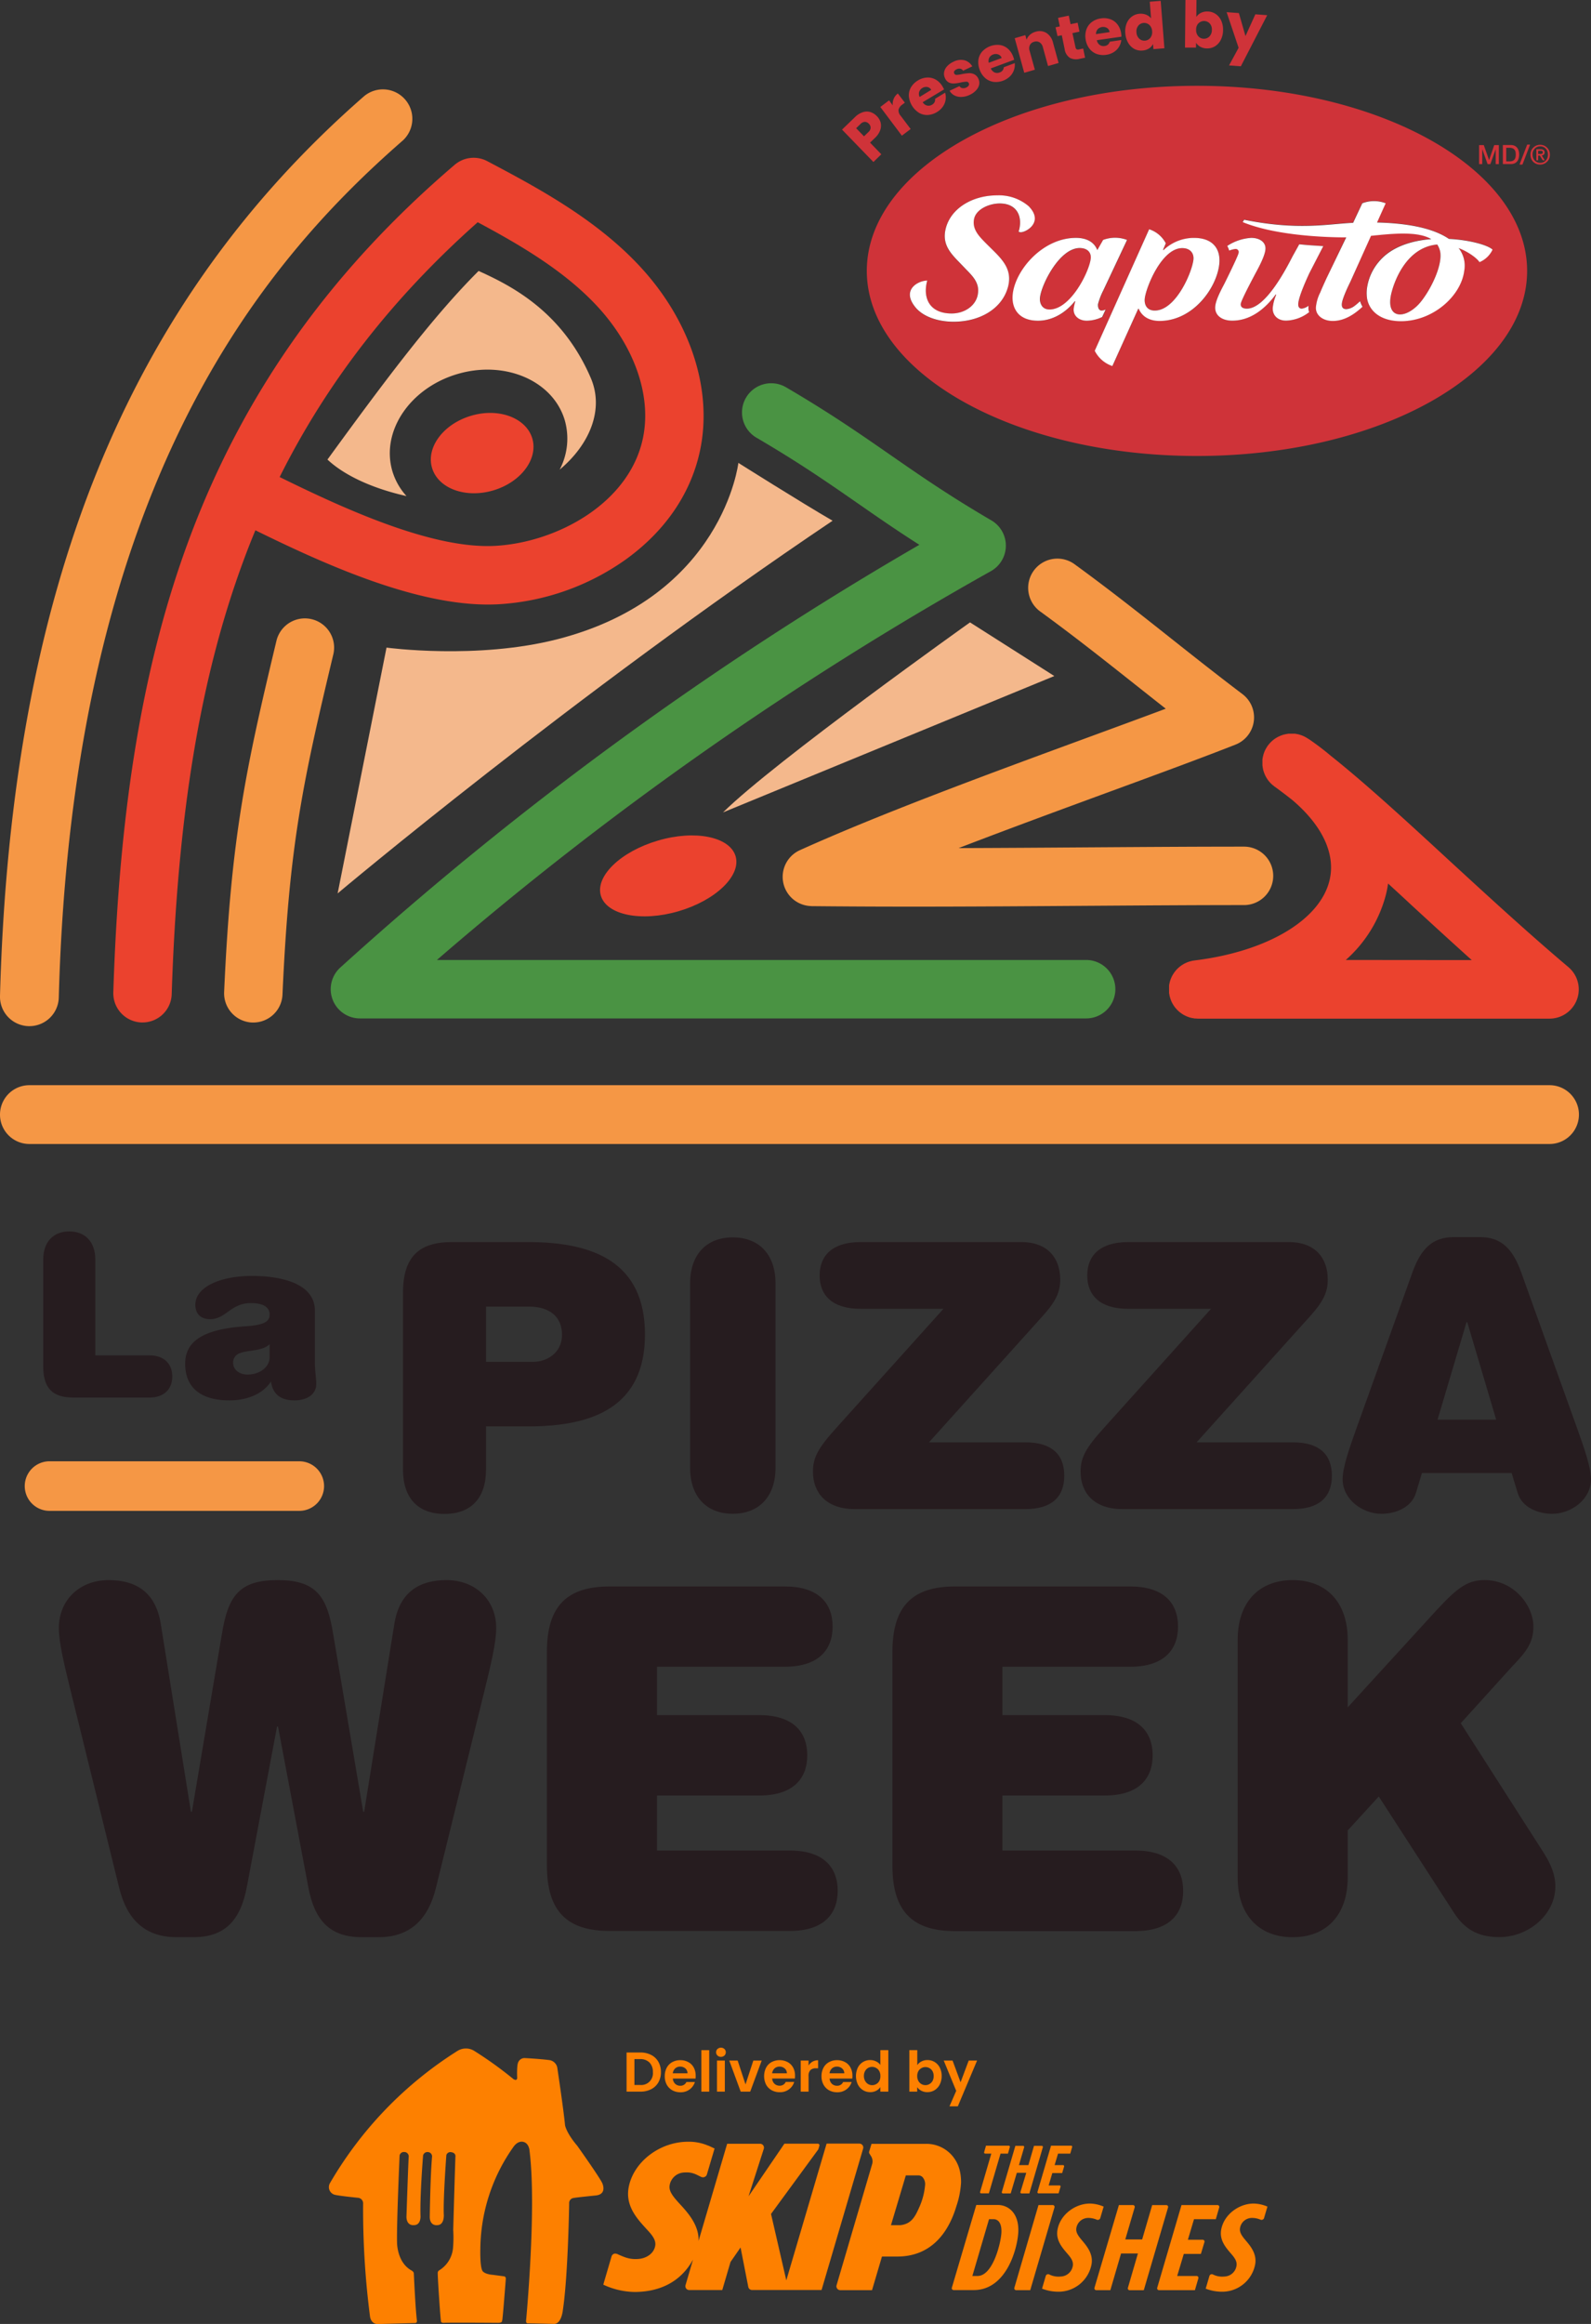 <svg xmlns="http://www.w3.org/2000/svg" viewBox="0 0 520.74 760.27"><rect x="0" y="0" width="520.74" height="760.27" fill="#333333" stroke="none"/><defs><style>.cls-1{fill:none}.cls-2{fill:#261c1f}.cls-3{fill:#f59745}.cls-4{fill:#eb422e}.cls-5{fill:#4a9343}.cls-6{fill:#f4b88c}.cls-7{fill:#fd8000}.cls-8{fill:#cf3339}.cls-9{fill:#fff}</style></defs><g id="Layer_2" data-name="Layer 2"><g id="with_sponsors" data-name="with sponsors"><path d="M222.61,676a2.37,2.37,0,0,0-1.61.58,2.53,2.53,0,0,0-.79,1.61H225a2.05,2.05,0,0,0-.71-1.59A2.55,2.55,0,0,0,222.61,676Z" class="cls-1"/><path d="M213.69,677.88a4.31,4.31,0,0,0-1.1-3.13,4.16,4.16,0,0,0-3.12-1.13h-1.82v8.46h1.82a3.83,3.83,0,0,0,4.22-4.2Z" class="cls-1"/><path d="M162.34,178.57c20.18-1.21,43.92-14.1,48.17-35.6,2.75-13.94-3.07-30.14-15.56-43.34-10.8-11.4-25.14-19.71-38.6-26.92-27.85,24.71-49.25,52.2-64.82,83.36C113,166.63,141.81,179.8,162.34,178.57Zm-.93-18.15c-9.07,2.66-18-.65-20-7.4s3.77-14.39,12.83-17.05,18,.66,20,7.41S170.48,157.76,161.41,160.42Zm-4.76-71.8c10.38,4.71,27.29,13.07,36.71,35,4.48,10.43-.46,21.89-10.18,30a21.88,21.88,0,0,0,1.69-16.09c-3.8-13-19.52-19.77-35.11-15.2s-25.14,18.8-21.34,31.76a21,21,0,0,0,4.63,8.18c-10.52-2.35-20.06-6.49-25.87-11.95C127,123.1,142,103.25,156.65,88.62Z" class="cls-1"/><path d="M300.57,680.78a2.62,2.62,0,0,0,3.64,1,2.78,2.78,0,0,0,1-1,3.27,3.27,0,0,0,.37-1.61,3.17,3.17,0,0,0-.37-1.59,2.56,2.56,0,0,0-1-1,2.7,2.7,0,0,0-1.33-.35,2.57,2.57,0,0,0-1.32.36,2.62,2.62,0,0,0-1,1,3.22,3.22,0,0,0-.37,1.59A3.26,3.26,0,0,0,300.57,680.78Z" class="cls-1"/><path d="M255.13,676a2.37,2.37,0,0,0-1.61.58,2.59,2.59,0,0,0-.8,1.61h4.83a2,2,0,0,0-.72-1.59A2.51,2.51,0,0,0,255.13,676Z" class="cls-1"/><path d="M319.94,744.57c5.08,0,7.62-10.72,7.82-14.06S326.7,726,325.23,726h-1.52l-5.45,18.57Z" class="cls-1"/><path d="M300.83,722.36a22.35,22.35,0,0,0,2-7.34,3.47,3.47,0,0,0-.8-2.75,2,2,0,0,0-1.49-.59l-4,0L291.68,728l3.06,0C298.26,727.57,299.5,725.34,300.83,722.36Z" class="cls-1"/><path d="M273.86,676a2.35,2.35,0,0,0-1.6.58,2.54,2.54,0,0,0-.8,1.61h4.83a2.09,2.09,0,0,0-.72-1.59A2.53,2.53,0,0,0,273.86,676Z" class="cls-1"/><path d="M304.82,29.4a1.85,1.85,0,0,0-1.29-.94,2.35,2.35,0,0,0-1.64.35,2.28,2.28,0,0,0-1,1.23,2.3,2.3,0,0,0,.11,1.68Z" class="cls-1"/><path d="M454.32,289a33.41,33.41,0,0,1-.64,3.39,42.86,42.86,0,0,1-13.2,21.62h41.23c-6.66-6-13.28-12.07-19.8-18.05Q458.09,292.47,454.32,289Z" class="cls-1"/><path d="M502.27,52.48a2.42,2.42,0,0,0,.79.58,2.52,2.52,0,0,0,1.05.21,2.45,2.45,0,0,0,1-.19,2.32,2.32,0,0,0,.79-.56,2.57,2.57,0,0,0,.54-.85,3.17,3.17,0,0,0,.19-1.1,3.24,3.24,0,0,0-.19-1.09,2.57,2.57,0,0,0-.54-.85,2.32,2.32,0,0,0-.79-.56,2.45,2.45,0,0,0-1-.19,2.53,2.53,0,0,0-1,.19,2.36,2.36,0,0,0-.8.56,2.55,2.55,0,0,0-.53.85,3,3,0,0,0-.19,1.09,3,3,0,0,0,.17,1A2.63,2.63,0,0,0,502.27,52.48Zm.6-3.65h1.37a1.68,1.68,0,0,1,1,.24.94.94,0,0,1,.33.8.88.88,0,0,1-.27.71,1.12,1.12,0,0,1-.67.27l1,1.59H505L504,50.9h-.56v1.54h-.59Z" class="cls-1"/><path d="M504.45,50.38a.53.53,0,0,0,.26-.08.44.44,0,0,0,.19-.17.62.62,0,0,0,.07-.31.42.42,0,0,0-.08-.26.58.58,0,0,0-.19-.15.92.92,0,0,0-.25-.06l-.27,0h-.72v1.06h1Z" class="cls-1"/><path d="M394,12.66a2.47,2.47,0,0,0,1.84-.77,3,3,0,0,0,.78-2.13,2.85,2.85,0,0,0-.73-2.12,2.55,2.55,0,0,0-3.66,0,2.92,2.92,0,0,0-.76,2.12,2.93,2.93,0,0,0,.72,2.13A2.42,2.42,0,0,0,394,12.66Z" class="cls-1"/><path d="M372.88,12.68a2.44,2.44,0,0,0,1.88.65,2.47,2.47,0,0,0,1.75-.92,3,3,0,0,0,.58-2.18,2.93,2.93,0,0,0-.92-2.06,2.52,2.52,0,0,0-3.62.28,2.88,2.88,0,0,0-.58,2.16A3,3,0,0,0,372.88,12.68Z" class="cls-1"/><path d="M362.34,9.15a2.53,2.53,0,0,0-3.08.43,2.42,2.42,0,0,0-.54,1.59l4.46-.66A1.87,1.87,0,0,0,362.34,9.15Z" class="cls-1"/><path d="M327.85,18.93a1.82,1.82,0,0,0-1.1-1.16,2.3,2.3,0,0,0-1.67,0,2.33,2.33,0,0,0-1.25,1,2.38,2.38,0,0,0-.2,1.67Z" class="cls-1"/><path d="M495.74,52.16a1.71,1.71,0,0,0,.32-.71,4.83,4.83,0,0,0,0-1.75,1.71,1.71,0,0,0-.32-.71,1.49,1.49,0,0,0-.64-.47,2.75,2.75,0,0,0-1-.17H493V52.8h1.07a2.75,2.75,0,0,0,1-.17A1.49,1.49,0,0,0,495.74,52.16Z" class="cls-1"/><path d="M284.38,40.49a1.83,1.83,0,0,0-1.31-.63,2.11,2.11,0,0,0-1.44.72l-1.41,1.36,2.57,2.66,1.41-1.36a2.1,2.1,0,0,0,.76-1.41A1.8,1.8,0,0,0,284.38,40.49Z" class="cls-1"/><polygon points="479.97 432.54 470.51 464.45 489.68 464.45 480.21 432.54 479.97 432.54" class="cls-1"/><path d="M76.32,445.9c0,2.3,2.22,3.78,4.67,3.78,4.29,0,7.26-2.67,7.26-5.56v-4.37c-2.15,2.3-7.12,1.85-9.86,3A3.19,3.19,0,0,0,76.32,445.9Z" class="cls-1"/><path d="M173.15,427.45H159.08v18.07h15.41c4.61,0,9.46-2.91,9.46-8.85S180,427.45,173.15,427.45Z" class="cls-1"/><path d="M286.8,676.55a2.64,2.64,0,0,0-1.34-.36,2.58,2.58,0,0,0-2.3,1.37,3.17,3.17,0,0,0-.38,1.59,3.29,3.29,0,0,0,.38,1.6,2.74,2.74,0,0,0,1,1.06,2.56,2.56,0,0,0,1.31.36,2.64,2.64,0,0,0,1.34-.36,2.5,2.5,0,0,0,1-1,3.25,3.25,0,0,0,.37-1.61,3.21,3.21,0,0,0-.37-1.6A2.52,2.52,0,0,0,286.8,676.55Z" class="cls-1"/><path d="M173,406.34H147.79c-10.79,0-15.89,5-15.89,16.62v57.75c0,9.34,4.85,14.56,13.59,14.56s13.59-5.22,13.59-14.56V466.63H173c21.35,0,38.1-6.55,38.1-30.08S194.38,406.34,173,406.34Zm1.46,39.18H159.08V427.45h14.07c6.8,0,10.8,3.39,10.8,9.22S179.1,445.52,174.49,445.52Z" class="cls-2"/><path d="M253.83,480.22V419.8c0-9.34-5.34-15-14-15s-13.95,5.7-13.95,15v60.42c0,9.34,5.33,15,13.95,15S253.83,489.56,253.83,480.22Z" class="cls-2"/><path d="M266.08,481.44c0,6.79,4.25,12.25,13.71,12.25H335.6c8.37,0,12.74-3.76,12.74-10.92S344,471.85,335.6,471.85H304.06l37.36-41.49c4.25-4.73,5.59-7.77,5.59-11.77,0-6.79-3.89-12.25-12.74-12.25H281.61c-9.1,0-13.34,4.36-13.34,10.92s4.24,10.91,13.34,10.91h27.18L273.85,467C267.78,473.67,266.08,476.83,266.08,481.44Z" class="cls-2"/><path d="M435.93,482.77c0-7.16-4.36-10.92-12.74-10.92H391.65L429,430.36c4.24-4.73,5.58-7.77,5.58-11.77,0-6.79-3.88-12.25-12.74-12.25H369.21c-9.1,0-13.35,4.36-13.35,10.92s4.25,10.91,13.35,10.91h27.17L361.44,467c-6.07,6.67-7.76,9.83-7.76,14.44,0,6.79,4.24,12.25,13.71,12.25h55.8C431.57,493.69,435.93,489.93,435.93,482.77Z" class="cls-2"/><path d="M516.37,467.73,497.81,416c-2.67-7.28-6.31-11.28-13.35-11.28h-8.73c-7,0-10.68,4-13.35,11.28l-18.56,51.69c-2.06,5.82-4.37,12.25-4.37,16.25,0,6.56,6.43,11.29,12.74,11.29,4.37,0,9.83-1.94,11.28-6.92l1.94-6.43h29.36l1.94,6.43c1.46,5,6.92,6.92,11.29,6.92,6.31,0,12.74-4.73,12.74-11.29C520.74,480,518.43,473.55,516.37,467.73Zm-45.86-3.28L480,432.54h.24l9.47,31.91Z" class="cls-2"/><path d="M91,564.83l9.87,52.31c2,11,7,16.6,17.54,16.6h5.48c10.49,0,16.29-6,18.79-16.13l15.82-64.21c2.19-8.92,3.91-16,3.91-20.82,0-9.09-6.73-15.66-16.28-15.66-8.3,0-15.35,3.44-17.07,14.4l-9.87,61.39h-.31L109,534.3c-2-12.37-5.79-17.38-18.16-17.38s-16.13,5-18.17,17.38l-9.86,58.41h-.32l-9.86-61.39c-1.72-11-8.77-14.4-17.07-14.4-9.55,0-16.29,6.57-16.29,15.66,0,4.85,1.73,11.9,3.92,20.82l15.82,64.21c2.5,10.18,8.29,16.13,18.79,16.13h5.48c10.49,0,15.5-5.64,17.54-16.6l9.86-52.31Z" class="cls-2"/><path d="M179,540.41v69.84c0,15,6.58,21.45,20.52,21.45h59c10.81,0,15.66-5.32,15.66-13.15s-4.85-13.16-15.66-13.16H215.05v-18h33.51c10.8,0,15.66-5.32,15.66-13.15s-4.86-13.15-15.66-13.15H215.05V545.26h41.81c10.8,0,15.66-5.32,15.66-13.15S267.66,519,256.86,519H199.55C185.61,519,179,525.37,179,540.41Z" class="cls-2"/><path d="M371.63,605.39H328.1v-18h33.51c10.81,0,15.66-5.32,15.66-13.15s-4.85-13.15-15.66-13.15H328.1V545.26h41.81c10.81,0,15.66-5.32,15.66-13.15S380.72,519,369.91,519H312.6c-13.94,0-20.51,6.42-20.51,21.46v69.84c0,15,6.57,21.45,20.51,21.45h59c10.81,0,15.66-5.32,15.66-13.15S382.44,605.39,371.63,605.39Z" class="cls-2"/><path d="M478.11,563.74,495,545.1c4.7-4.85,6.89-7.83,6.89-13,0-6.74-6.26-15.19-16-15.19-5.95,0-9.39,3-16.44,10.65l-28.35,31V536.33c0-12.05-6.89-19.41-18-19.41s-18,7.36-18,19.41v78c0,12.06,6.89,19.42,18,19.42s18-7.36,18-19.42v-15.5l10.18-11.12,24.59,38c4.07,6.42,9.24,8,14.88,8,9.39,0,18.32-7.21,18.32-16.6,0-3.92-1.57-7.36-3.6-10.65Z" class="cls-2"/><path d="M22.67,402.85c-5.26,0-8.52,3.48-8.52,9.19v35c0,7.12,3.11,10.15,9.71,10.15H49.05c4.37,0,7.34-2.51,7.34-6.89s-3-6.89-7.34-6.89H31.19V412C31.19,406.33,27.93,402.85,22.67,402.85Z" class="cls-2"/><path d="M80.24,433.9c-15.19,1-19.63,5.78-19.63,12.22,0,8.53,6,12,14.45,12,5.26,0,10.67-1.71,13.63-6.15.52,3.48,2.45,6.15,7.71,6.15,3.63,0,7.11-1.63,7.11-5.41,0-1.85-.44-4.22-.44-6.89v-17c0-9.56-12.45-11.41-20.53-11.41-10.6,0-18.6,3.7-18.6,9.41,0,3,1.78,4.74,4.82,4.74,5.19,0,6.74-5.26,13.34-5.26,4.07,0,6.15,1.33,6.15,3.78S86,433.53,80.24,433.9Zm8,10.22c0,2.89-3,5.56-7.26,5.56-2.45,0-4.67-1.48-4.67-3.78a3.19,3.19,0,0,1,2.07-3.18c2.74-1.12,7.71-.67,9.86-3Z" class="cls-2"/><path d="M106.07,486.16A8.12,8.12,0,0,0,98,478.05H16.21a8.11,8.11,0,0,0,0,16.22H98A8.12,8.12,0,0,0,106.07,486.16Z" class="cls-3"/><path d="M61.79,176.7C46.88,216.91,39,263.92,37.09,324.63a9.56,9.56,0,0,0,9.25,9.86h.31a9.55,9.55,0,0,0,9.55-9.25c1.88-58.58,9.35-103.67,23.52-141.9q1.84-5,3.87-9.86c23.28,11.43,54.76,25.7,79.9,24.18a79.74,79.74,0,0,0,41.23-14.56c13.23-9.5,21.72-22.1,24.55-36.43,3.94-20-3.69-42.5-20.44-60.18C194.31,71.14,175,60.93,159.5,52.73a9.56,9.56,0,0,0-10.68,1.18C108,88.77,79.49,128.94,61.79,176.7Zm94.56-104c13.46,7.21,27.8,15.52,38.6,26.92,12.49,13.2,18.31,29.4,15.56,43.34-4.25,21.5-28,34.39-48.17,35.6-20.53,1.23-49.35-11.94-70.81-22.5C107.1,124.91,128.5,97.42,156.35,72.71Z" class="cls-4"/><path d="M102,202.56a9.57,9.57,0,0,0-11.52,7.08c-10,41.78-14.86,64.12-17.12,114.87a9.57,9.57,0,0,0,9.13,10h.43a9.55,9.55,0,0,0,9.54-9.13c2.19-49.12,6.68-69.61,16.63-111.28A9.56,9.56,0,0,0,102,202.56Z" class="cls-3"/><path d="M247.63,143.21c14.08,8.24,23.26,14.62,33,21.37,6.22,4.32,12.57,8.74,20.28,13.65A1112.31,1112.31,0,0,0,111.39,316.52a9.56,9.56,0,0,0,6.41,16.65H355.5a9.56,9.56,0,1,0,0-19.12H143A1098.09,1098.09,0,0,1,324.35,186.83a9.56,9.56,0,0,0,.14-16.58c-14.08-8.24-23.26-14.62-33-21.37S272,135.32,257.29,126.71a9.56,9.56,0,1,0-9.66,16.5Z" class="cls-5"/><path d="M265.59,296.44c10.93.11,22,.16,33.12.16,19.12,0,38.35-.14,57.18-.27,18-.12,35-.24,51.28-.24a9.56,9.56,0,1,0,0-19.12c-16.32,0-33.36.12-51.41.24-13.86.1-27.94.19-42,.24,16.32-6.28,33.3-12.52,49.21-18.36,15.52-5.69,30.17-11.07,41.43-15.5a9.56,9.56,0,0,0,2.26-16.52c-8.25-6.24-15.89-12.29-23.28-18.14-9.89-7.84-20.12-15.94-31.55-24.26a9.56,9.56,0,1,0-11.26,15.45c11.12,8.1,20.75,15.73,30.94,23.8,3.29,2.6,6.62,5.24,10.05,7.93-7.78,2.9-16.34,6.05-25.18,9.29-31.67,11.63-67.56,24.8-94.6,37a9.57,9.57,0,0,0,3.83,18.28Z" class="cls-3"/><path d="M435.58,247.26a87.7,87.7,0,0,0-7.29-5.53l-.05,0h0l-.18-.13-.3-.18-.43-.26-.42-.22-.44-.2-.45-.18-.43-.15-.48-.14-.42-.1c-.17,0-.34-.06-.51-.09l-.4-.06-.52,0-.4,0h-.53l-.38,0c-.18,0-.35,0-.53.06l-.39.06-.5.1-.39.1c-.17,0-.32.1-.48.15l-.4.14-.45.19-.39.18a4.77,4.77,0,0,0-.44.24l-.37.21-.41.28-.36.26-.38.32c-.11.1-.23.19-.34.3s-.23.24-.35.36l-.31.33c-.11.13-.21.26-.31.4a3.11,3.11,0,0,0-.23.28l-.06.1-.08.1c-.07.1-.12.21-.18.31s-.18.28-.26.42-.15.28-.22.42l-.21.44-.17.44-.16.45-.12.46c0,.14-.08.29-.11.44s-.06.32-.09.48-.05.28-.06.43,0,.33,0,.49,0,.28,0,.43,0,.33,0,.49,0,.28,0,.43a3.93,3.93,0,0,0,.06.48,3.18,3.18,0,0,0,.06.43,3.94,3.94,0,0,0,.1.47c0,.14.06.28.1.42s.09.31.14.46l.15.41c.06.15.12.3.19.45s.11.27.18.4.15.28.23.42l.22.38.28.42c.09.11.17.23.26.35s.21.26.33.39l.28.33.37.36.33.3.41.32c.09.07.17.15.27.22,1.8,1.29,3.72,2.75,5.72,4.32,9.91,8.37,14.36,17.76,12.27,26.39-3.14,13-20.49,23.28-44.2,26.18l-.35.06a4.71,4.71,0,0,0-.52.09l-.42.11-.49.13-.44.16-.43.17-.46.22-.37.19-.45.28-.33.21c-.15.1-.28.21-.42.31l-.32.25-.37.34-.31.29-.31.35-.3.35-.26.34-.28.41c-.08.11-.14.23-.21.34s-.18.3-.26.45l-.18.37c-.07.15-.15.31-.21.47l-.15.4c-.05.16-.11.31-.16.47l-.12.47c0,.14-.07.28-.1.43s-.06.36-.08.54,0,.26,0,.39,0,.38,0,.57,0,.22,0,.33,0,.05,0,.08,0,.33,0,.49,0,.34,0,.51v.08c0,.12.05.25.07.37a3.55,3.55,0,0,0,.08.47c0,.15.07.29.11.44s.07.3.12.44.14.42.22.62l.09.23q.18.42.39.81l.09.15c.12.21.24.42.38.62s.1.14.15.22.24.33.37.49.15.17.22.25.24.28.37.41l.27.25c.12.12.24.24.37.35l.32.25c.12.1.25.19.38.28l.35.24.39.24.38.2.42.2c.13.06.25.12.39.17l.46.17.37.13.56.14.31.07c.25,0,.49.09.74.12l.17,0c.31,0,.62.05.94.05H507.17a9.56,9.56,0,0,0,6.16-16.87c-12.75-10.76-25.83-22.77-38.48-34.39C460.62,268.85,447.05,256.38,435.58,247.26Zm4.9,66.79a42.86,42.86,0,0,0,13.2-21.62,33.41,33.41,0,0,0,.64-3.39q3.76,3.43,7.59,7c6.52,6,13.14,12.06,19.8,18.05Z" class="cls-4"/><path d="M133.05,162.29a21,21,0,0,1-4.63-8.18c-3.8-13,5.75-27.18,21.34-31.76s31.31,2.23,35.11,15.2a21.88,21.88,0,0,1-1.69,16.09c9.72-8.12,14.66-19.58,10.18-30-9.42-21.94-26.33-30.3-36.71-35C142,103.25,127,123.1,107.18,150.34,113,155.8,122.53,159.94,133.05,162.29Z" class="cls-6"/><path d="M154.23,136c-9.06,2.66-14.81,10.3-12.83,17.05s10.94,10.06,20,7.4,14.81-10.29,12.83-17S163.3,133.31,154.23,136Z" class="cls-4"/><path d="M215.32,275c-12.18,3.57-20.54,11.65-18.66,18s13.26,8.67,25.44,5.1,20.54-11.65,18.66-18S227.49,271.39,215.32,275Z" class="cls-4"/><path d="M182.51,209.1c-26.41,6.78-56,2.76-56,2.76l-16,80.41s76.74-64.58,162-121.92c-10.15-5.87-30.84-18.92-30.84-18.92S236.65,195.18,182.51,209.1Z" class="cls-6"/><path d="M9.36,335.7h.27a9.62,9.62,0,0,0,9.61-9.36C23.76,159.09,85.69,86.2,131.89,45.92a9.63,9.63,0,0,0-12.65-14.51C41.49,99.21,3.6,192.76,0,325.82A9.63,9.63,0,0,0,9.36,335.7Z" class="cls-3"/><path d="M317.49,203.61S253.67,249,236.65,265.77l108.43-44.61Z" class="cls-6"/><path d="M507.17,374.25a9.62,9.62,0,0,0,0-19.24H9.62a9.62,9.62,0,0,0,0,19.24Z" class="cls-3"/><path d="M168.06,680.17a125.36,125.36,0,0,0-12.7-9.15,5.19,5.19,0,0,0-5.75,0A125.83,125.83,0,0,0,108,714.19a2.55,2.55,0,0,0-.27.66,2.59,2.59,0,0,0,1.86,3.16c1.52.38,7.77,1,7.77,1a1.85,1.85,0,0,1,1.49,2,271.92,271.92,0,0,0,2.27,36.92c.47,2.51,2.49,2.37,2.49,2.37l12.22-.33c.8,0,.62-.89.62-.89-.49-3.72-1-15.29-1-15.29,0-.62-.73-1-.73-1-4.86-2.66-4.77-9.24-4.77-9.24-.14-6.4.83-28.18.83-28.18s0-.09,0-.14a1.41,1.41,0,0,1,1.58-1.21h.15a1.47,1.47,0,0,1,1.26,1.65c-.14,1.42-.74,19.63-.74,19.63.12,2.9,2.29,2.64,2.29,2.64,2.6.12,2.31-3.14,2.31-3.14-.2-6.72.83-19.44.83-19.44a.49.49,0,0,1,0-.12,1.45,1.45,0,0,1,1.65-1.2,1.42,1.42,0,0,1,1.31,1.43c-.59,6.58-.76,19.88-.76,19.88.11,3,2.49,2.59,2.49,2.59,2.45-.07,2.1-3.61,2.1-3.61-.2-5.45.83-19.13.83-19.13a.5.5,0,0,0,0-.12,1.37,1.37,0,0,1,1.65-1c1.47.22,1.34,1.34,1.34,1.34-.15,3.33-.73,24.07-.73,24.07a39.28,39.28,0,0,1-.09,6.19,9.56,9.56,0,0,1-4.42,7,1,1,0,0,0-.56.95c0,1.92.91,15.41,1.08,15.88s.91.39.91.39c1.79-.12,17.69,0,17.69,0,1.13,0,1.27-.32,1.27-.32a3.75,3.75,0,0,0,.26-1.28c.24-1.92,1.07-12.74,1.07-12.74.06-.88-.62-.88-.62-.88l-3.61-.48c-2.84-.23-3.4-1.27-3.4-1.27-.9-1.5-.7-7.4-.7-7.4a58.5,58.5,0,0,1,10.89-33.27c1.61-2.2,3.27-1.53,3.27-1.53,1.84.5,1.94,2.91,1.94,2.91,2.37,18.64-1.13,55.51-1.13,55.51-.11,1,.59.92.59.92,1.6,0,8.48.18,8.48.18,2.5.12,2.95-4.39,2.95-4.39,1.73-11.36,2.08-35,2.08-35a.09.09,0,0,0,0,0,1.66,1.66,0,0,1,1.51-1.81c.63-.16,7.33-.83,7.33-.83,3.67-.48,2-4,2-4-.9-2-8.19-12.24-8.19-12.24-3.61-4.23-4-6.72-4-6.72-.45-4.9-2.49-18.5-2.49-18.5a3.09,3.09,0,0,0-2.61-2.81c-3.17-.42-8.16-.67-8.16-.67a2.25,2.25,0,0,0-2.12,1.53c-.47,1.17-.28,5-.28,5C169.16,680.94,168.06,680.17,168.06,680.17Z" class="cls-7"/><path d="M208.92,739c-2.75.23-4.47-.54-6.63-1.49a1.91,1.91,0,0,0-1.24-.23,1.32,1.32,0,0,0-.88.87l-2.41,8.21-.3,1.05a25.2,25.2,0,0,0,10.17,2.39c8.07,0,15.06-3.1,19.2-10.58l-2.45,8.34a1.29,1.29,0,0,0,.2,1.11,1.28,1.28,0,0,0,1,.5h10.82l2.7-9.18,3.29-4.74,2.53,12.91a1.26,1.26,0,0,0,1.24,1H268.9l13.61-46.27a1.27,1.27,0,0,0-1.21-1.62H270.55L257.36,746l-5-21.72,15.33-20.93a1.25,1.25,0,0,0,.23-.46l.27-.92a.53.53,0,0,0-.52-.68H256.74L245,718.5l5-15.56a1.29,1.29,0,0,0-.2-1.11,1.26,1.26,0,0,0-1-.51H238l-9.36,31.79c.21-5.46-4-9.76-6.49-12.48-2-2.22-3.2-3.8-3-5.55a5,5,0,0,1,4.74-4.36c2.69-.21,3.85.61,5.56,1.42a1.57,1.57,0,0,0,.63.15,1.34,1.34,0,0,0,.52-.1,1.3,1.3,0,0,0,.76-.81l2.52-8.51-1.74-.81-.26-.12-.08,0h0a16,16,0,0,0-6.55-1.29c-9.48,0-18.1,6.79-19.52,15.13-1,5.84,2.75,10,5.48,13l.24.27c2,2.11,3.34,3.76,3,5.66C214,737.32,211.43,738.84,208.92,739Z" class="cls-7"/><path d="M284.48,703.87a.84.84,0,0,0,.1.69l.51.81a3.17,3.17,0,0,1,.36,2.63l-11.63,39.58a1.23,1.23,0,0,0,.19,1.11,1.26,1.26,0,0,0,1,.52h10.41l3.25-11,4.71,0c11.34.15,17.08-7.82,19.65-16.48a29.21,29.21,0,0,0,1.53-7.78c0-3.78-1-6.64-3.13-9a11.13,11.13,0,0,0-8.28-3.61h-17.9Zm12,7.79,4,0a2,2,0,0,1,1.49.59,3.47,3.47,0,0,1,.8,2.75,22.35,22.35,0,0,1-2,7.34c-1.33,3-2.57,5.21-6.09,5.61l-3.06,0Z" class="cls-7"/><path d="M311.54,748.42a.6.6,0,0,0,.57.76l6.61,0c10.55,0,14.22-13.24,14.56-18.78.36-6.1-3-9.06-6.74-9.06h-7ZM325.23,726c1.47,0,2.72,1.29,2.53,4.51s-2.74,14.06-7.82,14.06h-1.68L323.71,726Z" class="cls-7"/><path d="M334.9,702h-2.57L327.9,717.1a.36.36,0,0,0,.34.46h2.57l2-6.74h3.09L334,717.1a.35.35,0,0,0,.34.46h2.57l4.43-15.15A.36.36,0,0,0,341,702h-2.57l-1.83,6.3h-3.09l1.7-5.84A.36.36,0,0,0,334.9,702Z" class="cls-7"/><path d="M350.56,701.94H344l-.07.26-4.36,14.89a.36.36,0,0,0,.35.45h6.56s.62-2.11.63-2.13a.34.34,0,0,0-.34-.46h-3.54l1.2-4.05h3.22l.64-2.14a.37.37,0,0,0-.35-.46h-2.76l1.12-3.76h4l.62-2.14A.36.36,0,0,0,350.56,701.94Z" class="cls-7"/><path d="M321.1,717.54h2.56l3.82-13h2.43l.61-2.14a.37.37,0,0,0-.35-.46h-7.45l-.61,2.14a.37.37,0,0,0,.35.46h2l-3.67,12.55A.36.36,0,0,0,321.1,717.54Z" class="cls-7"/><path d="M344.53,721.37H339.9L332,748.45a.6.6,0,0,0,.57.76h4.63l7.94-27.08A.6.6,0,0,0,344.53,721.37Z" class="cls-7"/><path d="M370.86,721.37h-4.64l-8,27.08a.6.6,0,0,0,.57.76h4.63l3.51-12h5.51l-3.28,11.26a.6.6,0,0,0,.57.76h4.63l7.95-27.08a.59.59,0,0,0-.57-.76h-4.63l-3.28,11.23h-5.52l3.07-10.47A.6.6,0,0,0,370.86,721.37Z" class="cls-7"/><path d="M397.94,726l1.12-3.87a.6.6,0,0,0-.57-.76H386.71l-7.95,27.07a.6.6,0,0,0,.57.77H391.1l1.13-3.88a.6.6,0,0,0-.58-.76H385.3l2.16-7.22h5.6l1.16-3.87a.59.59,0,0,0-.57-.76H388.8l2-6.72Z" class="cls-7"/><path d="M346.1,729.59c-.54,3.33,1.59,5.72,3.11,7.51,1.21,1.38,2.17,2.59,1.93,4.14a4.14,4.14,0,0,1-4,3.51,6.67,6.67,0,0,1-3.66-.65.82.82,0,0,0-1.22.52l-1.2,4.1a14.93,14.93,0,0,0,5.34,1,11,11,0,0,0,10.88-9.05c.54-3.38-1.57-5.89-3.09-7.69-1.16-1.38-2.13-2.59-1.9-4.05a3.94,3.94,0,0,1,3.64-3.34,6.87,6.87,0,0,1,3,.55.89.89,0,0,0,1.2-.5c0-.08,1.1-3.76,1.1-3.76a11.74,11.74,0,0,0-4.55-1C351.84,720.91,346.9,724.58,346.1,729.59Z" class="cls-7"/><path d="M399.67,729.58c-.53,3.34,1.59,5.73,3.11,7.52,1.21,1.38,2.18,2.59,1.93,4.14a4.12,4.12,0,0,1-4,3.51,6.69,6.69,0,0,1-3.67-.65.82.82,0,0,0-1.21.52l-1.2,4.1a14.84,14.84,0,0,0,5.33,1,11,11,0,0,0,10.88-9.05c.54-3.38-1.56-5.89-3.09-7.69-1.16-1.38-2.12-2.59-1.89-4.05a3.93,3.93,0,0,1,3.63-3.34,6.94,6.94,0,0,1,3.05.55.88.88,0,0,0,1.19-.5c0-.08,1.11-3.76,1.11-3.76a11.82,11.82,0,0,0-4.56-1C405.41,720.91,400.47,724.58,399.67,729.58Z" class="cls-7"/><path d="M213.11,683.48a5.73,5.73,0,0,0,2.37-2.23,6.58,6.58,0,0,0,.84-3.37,6.69,6.69,0,0,0-.84-3.39,5.63,5.63,0,0,0-2.37-2.24,7.58,7.58,0,0,0-3.55-.79h-4.48v12.81h4.48A7.71,7.71,0,0,0,213.11,683.48Zm-5.46-1.4v-8.46h1.82a4.16,4.16,0,0,1,3.12,1.13,4.31,4.31,0,0,1,1.1,3.13,3.83,3.83,0,0,1-4.22,4.2Z" class="cls-7"/><path d="M227.69,679a5.36,5.36,0,0,0-.63-2.63,4.28,4.28,0,0,0-1.78-1.77,5.29,5.29,0,0,0-2.6-.63,5.37,5.37,0,0,0-2.66.65,4.47,4.47,0,0,0-1.8,1.83,5.87,5.87,0,0,0-.64,2.77,5.74,5.74,0,0,0,.65,2.76,4.67,4.67,0,0,0,1.82,1.84,5.34,5.34,0,0,0,2.63.65,4.88,4.88,0,0,0,3.07-.95,4.67,4.67,0,0,0,1.69-2.41h-2.77a2.11,2.11,0,0,1-2,1.23,2.4,2.4,0,0,1-1.67-.62,2.54,2.54,0,0,1-.77-1.73h7.43A5.9,5.9,0,0,0,227.69,679Zm-7.48-.73a2.53,2.53,0,0,1,.79-1.61,2.37,2.37,0,0,1,1.61-.58,2.55,2.55,0,0,1,1.71.6,2.05,2.05,0,0,1,.71,1.59Z" class="cls-7"/><rect width="2.57" height="13.58" x="229.56" y="670.69" class="cls-7"/><path d="M237.1,670.31a1.7,1.7,0,0,0-2.26,0,1.42,1.42,0,0,0-.45,1.07,1.44,1.44,0,0,0,.45,1.08,1.7,1.7,0,0,0,2.26,0,1.44,1.44,0,0,0,.45-1.08A1.42,1.42,0,0,0,237.1,670.31Z" class="cls-7"/><rect width="2.57" height="10.17" x="234.67" y="674.1" class="cls-7"/><polygon points="249.31 674.1 246.57 674.1 244.01 681.9 241.44 674.1 238.69 674.1 242.43 684.26 245.55 684.26 249.31 674.1" class="cls-7"/><path d="M260.21,679a5.36,5.36,0,0,0-.63-2.63,4.4,4.4,0,0,0-1.78-1.77,5.72,5.72,0,0,0-5.26,0,4.47,4.47,0,0,0-1.8,1.83,6.25,6.25,0,0,0,0,5.53,4.6,4.6,0,0,0,1.82,1.84,5.31,5.31,0,0,0,2.63.65,4.86,4.86,0,0,0,3.06-.95,4.56,4.56,0,0,0,1.69-2.41h-2.77a2.09,2.09,0,0,1-2,1.23,2.41,2.41,0,0,1-1.67-.62,2.53,2.53,0,0,1-.76-1.73h7.43A5.9,5.9,0,0,0,260.21,679Zm-7.49-.73a2.59,2.59,0,0,1,.8-1.61,2.37,2.37,0,0,1,1.61-.58,2.51,2.51,0,0,1,1.7.6,2,2,0,0,1,.72,1.59Z" class="cls-7"/><path d="M262.08,674.1v10.17h2.57V679.2a2.62,2.62,0,0,1,.62-2,2.58,2.58,0,0,1,1.82-.57h.68V674a3.61,3.61,0,0,0-1.83.46,3.65,3.65,0,0,0-1.29,1.27V674.1Z" class="cls-7"/><path d="M279,679a5.36,5.36,0,0,0-.64-2.63,4.28,4.28,0,0,0-1.78-1.77,5.28,5.28,0,0,0-2.59-.63,5.35,5.35,0,0,0-2.66.65,4.35,4.35,0,0,0-1.8,1.83,5.75,5.75,0,0,0-.65,2.77,5.63,5.63,0,0,0,.66,2.76,4.64,4.64,0,0,0,1.81,1.84,5.38,5.38,0,0,0,2.64.65,4.86,4.86,0,0,0,3.06-.95,4.61,4.61,0,0,0,1.69-2.41h-2.77a2.1,2.1,0,0,1-2,1.23,2.4,2.4,0,0,1-1.67-.62,2.54,2.54,0,0,1-.77-1.73h7.43A5.83,5.83,0,0,0,279,679Zm-7.49-.73a2.54,2.54,0,0,1,.8-1.61,2.35,2.35,0,0,1,1.6-.58,2.53,2.53,0,0,1,1.71.6,2.09,2.09,0,0,1,.72,1.59Z" class="cls-7"/><path d="M288.14,675.51a3.74,3.74,0,0,0-1.43-1.15,4.43,4.43,0,0,0-1.89-.43,4.47,4.47,0,0,0-4.05,2.48,6.5,6.5,0,0,0,0,5.5,4.6,4.6,0,0,0,1.68,1.86,4.37,4.37,0,0,0,2.35.66,4.16,4.16,0,0,0,2-.46,3.43,3.43,0,0,0,1.34-1.21v1.51h2.61V670.69h-2.61Zm-.35,5.28a2.5,2.5,0,0,1-1,1,2.64,2.64,0,0,1-1.34.36,2.56,2.56,0,0,1-1.31-.36,2.74,2.74,0,0,1-1-1.06,3.29,3.29,0,0,1-.38-1.6,3.17,3.17,0,0,1,.38-1.59,2.58,2.58,0,0,1,2.3-1.37,2.64,2.64,0,0,1,1.34.36,2.52,2.52,0,0,1,1,1,3.21,3.21,0,0,1,.37,1.6A3.25,3.25,0,0,1,287.79,680.79Z" class="cls-7"/><path d="M297.63,670.69v13.58h2.57v-1.46a3.8,3.8,0,0,0,1.36,1.17,4.23,4.23,0,0,0,2,.45,4.35,4.35,0,0,0,2.36-.66,4.58,4.58,0,0,0,1.67-1.86,6,6,0,0,0,.62-2.76,5.9,5.9,0,0,0-.62-2.75,4.45,4.45,0,0,0-4-2.47,4.29,4.29,0,0,0-2,.46,3.7,3.7,0,0,0-1.36,1.2v-4.9Zm2.94,6.9a2.62,2.62,0,0,1,1-1,2.57,2.57,0,0,1,1.32-.36,2.7,2.7,0,0,1,1.33.35,2.56,2.56,0,0,1,1,1,3.17,3.17,0,0,1,.37,1.59,3.27,3.27,0,0,1-.37,1.61,2.78,2.78,0,0,1-1,1,2.6,2.6,0,0,1-1.33.36,2.63,2.63,0,0,1-2.31-1.39,3.26,3.26,0,0,1-.37-1.6A3.22,3.22,0,0,1,300.57,677.59Z" class="cls-7"/><polygon points="314.4 681.2 311.78 674.1 308.89 674.1 312.97 684.01 310.77 689.07 313.5 689.07 319.8 674.1 317.06 674.1 314.4 681.2" class="cls-7"/><polygon points="485.15 48.88 485.17 48.88 486.9 53.69 487.8 53.69 489.53 48.88 489.55 48.88 489.55 53.69 490.58 53.69 490.58 47.46 489.07 47.46 487.39 52.34 487.37 52.34 485.65 47.46 484.11 47.46 484.11 53.69 485.15 53.69 485.15 48.88" class="cls-8"/><path d="M495.72,53.45a2.5,2.5,0,0,0,.86-.67,2.87,2.87,0,0,0,.49-1,4.69,4.69,0,0,0,0-2.43,2.87,2.87,0,0,0-.49-1,2.38,2.38,0,0,0-.86-.67,3,3,0,0,0-1.24-.24h-2.59v6.23h2.59A3,3,0,0,0,495.72,53.45ZM493,52.8V48.35h1.07a2.75,2.75,0,0,1,1,.17,1.49,1.49,0,0,1,.64.47,1.71,1.71,0,0,1,.32.71,4.83,4.83,0,0,1,0,1.75,1.71,1.71,0,0,1-.32.71,1.49,1.49,0,0,1-.64.47,2.75,2.75,0,0,1-1,.17Z" class="cls-8"/><polygon points="500.8 47.31 499.85 47.31 497.34 53.84 498.3 53.84 500.8 47.31" class="cls-8"/><path d="M501.8,52.91a3,3,0,0,0,1,.68,3.27,3.27,0,0,0,1.3.25,3.16,3.16,0,0,0,1.22-.24,2.89,2.89,0,0,0,1-.66,3.13,3.13,0,0,0,.7-1,3.56,3.56,0,0,0,0-2.67,3.13,3.13,0,0,0-.7-1,3.07,3.07,0,0,0-1-.67,3.35,3.35,0,0,0-1.22-.23,3.4,3.4,0,0,0-1.23.23,3.21,3.21,0,0,0-1,.67,3.29,3.29,0,0,0-.7,1,3.39,3.39,0,0,0-.25,1.33,3.46,3.46,0,0,0,.24,1.3A3.18,3.18,0,0,0,501.8,52.91Zm0-3.43a2.55,2.55,0,0,1,.53-.85,2.36,2.36,0,0,1,.8-.56,2.53,2.53,0,0,1,1-.19,2.45,2.45,0,0,1,1,.19,2.32,2.32,0,0,1,.79.56,2.57,2.57,0,0,1,.54.85,3.24,3.24,0,0,1,.19,1.09,3.17,3.17,0,0,1-.19,1.1,2.57,2.57,0,0,1-.54.85,2.32,2.32,0,0,1-.79.56,2.45,2.45,0,0,1-1,.19,2.52,2.52,0,0,1-1.05-.21,2.42,2.42,0,0,1-.79-.58,2.63,2.63,0,0,1-.5-.86,3,3,0,0,1-.17-1A3,3,0,0,1,501.79,49.48Z" class="cls-8"/><path d="M503.46,50.9H504l.94,1.54h.67l-1-1.59a1.12,1.12,0,0,0,.67-.27.88.88,0,0,0,.27-.71.94.94,0,0,0-.33-.8,1.68,1.68,0,0,0-1-.24h-1.37v3.61h.59Zm0-1.57h.72l.27,0a.92.92,0,0,1,.25.06.58.58,0,0,1,.19.15.42.42,0,0,1,.08.26.62.62,0,0,1-.07.31.44.44,0,0,1-.19.17.53.53,0,0,1-.26.08h-1Z" class="cls-8"/><path d="M288.46,50.47l-3.69-3.81,1.61-1.55a6.42,6.42,0,0,0,1.73-2.57,4.35,4.35,0,0,0,.11-2.49A4.76,4.76,0,0,0,287,38a5,5,0,0,0-2.15-1.35,4.13,4.13,0,0,0-2.48.07,6.49,6.49,0,0,0-2.57,1.63l-4.2,4.05L285.87,53Zm-5.67-5.87-2.57-2.66,1.41-1.36a2.11,2.11,0,0,1,1.44-.72,1.83,1.83,0,0,1,1.31.63,1.8,1.8,0,0,1,.58,1.34,2.1,2.1,0,0,1-.76,1.41Z" class="cls-8"/><path d="M298.06,42.21l-3.28-4.35a2.57,2.57,0,0,1-.68-2,3,3,0,0,1,1.27-1.67l.79-.6-2.29-3a4.08,4.08,0,0,0-1.35,1.71,4.75,4.75,0,0,0-.34,2.16L291,32.83,288.13,35l7.05,9.38Z" class="cls-8"/><path d="M300.76,36.89a5.2,5.2,0,0,0,2.89.73,6.43,6.43,0,0,0,3-.95,6.26,6.26,0,0,0,1.95-1.79,5.29,5.29,0,0,0,.74-4.56l-3.28,2a1.88,1.88,0,0,1-1,1.93,2.16,2.16,0,0,1-1.61.29A2.39,2.39,0,0,1,302,33.44l7-4.19c-.16-.33-.32-.64-.49-.93a6.23,6.23,0,0,0-2.23-2.27,5.14,5.14,0,0,0-2.83-.68,6.3,6.3,0,0,0-3,.94,6.47,6.47,0,0,0-2.27,2.23,5.23,5.23,0,0,0-.71,2.88,7.2,7.2,0,0,0,3.3,5.47Zm.1-6.85a2.28,2.28,0,0,1,1-1.23,2.35,2.35,0,0,1,1.64-.35,1.85,1.85,0,0,1,1.29.94L301,31.72A2.3,2.3,0,0,1,300.86,30Z" class="cls-8"/><path d="M310.59,27a3.71,3.71,0,0,0,1.76.31,14.28,14.28,0,0,0,2.16-.34,12.51,12.51,0,0,1,1.77-.24.81.81,0,0,1,.8.45.83.83,0,0,1,0,.78,1.83,1.83,0,0,1-.83.68,2.06,2.06,0,0,1-1.29.19,1.37,1.37,0,0,1-.93-.65l-3.22,1.51a3.82,3.82,0,0,0,1.58,1.53,4.65,4.65,0,0,0,2.33.49,6.66,6.66,0,0,0,2.7-.69,6.34,6.34,0,0,0,2.07-1.49,3.88,3.88,0,0,0,1-1.86,3.1,3.1,0,0,0-.26-1.91,3,3,0,0,0-1.41-1.49,3.64,3.64,0,0,0-1.75-.33,18.28,18.28,0,0,0-2.21.3,8.59,8.59,0,0,1-1.73.26.79.79,0,0,1-.8-.46.75.75,0,0,1,0-.74,1.63,1.63,0,0,1,.77-.63,1.84,1.84,0,0,1,1.23-.18,1.44,1.44,0,0,1,.9.64l3-1.42a4.29,4.29,0,0,0-2.56-2,5.22,5.22,0,0,0-3.62.5,6.25,6.25,0,0,0-2.12,1.54,3.81,3.81,0,0,0-.92,1.88,3.23,3.23,0,0,0,.28,1.91A2.83,2.83,0,0,0,310.59,27Z" class="cls-8"/><path d="M322.47,25.54a5.24,5.24,0,0,0,2.7,1.24A6.67,6.67,0,0,0,330.55,25a5.33,5.33,0,0,0,1.58-4.35L328.54,22a1.89,1.89,0,0,1-1.37,1.71,2.19,2.19,0,0,1-1.63,0,2.47,2.47,0,0,1-1.24-1.33l7.64-2.82a9.21,9.21,0,0,0-.31-1,6.28,6.28,0,0,0-1.77-2.64,5.07,5.07,0,0,0-2.65-1.2,6.81,6.81,0,0,0-5.73,2.14,5.17,5.17,0,0,0-1.24,2.7,6.61,6.61,0,0,0,.41,3.26A6.44,6.44,0,0,0,322.47,25.54Zm1.36-6.72a2.33,2.33,0,0,1,1.25-1,2.3,2.3,0,0,1,1.67,0,1.82,1.82,0,0,1,1.1,1.16l-4.22,1.56A2.38,2.38,0,0,1,323.83,18.82Z" class="cls-8"/><path d="M338.71,22.8,337,16.65a2.54,2.54,0,0,1,.1-1.92,2.1,2.1,0,0,1,1.41-1.07,2.14,2.14,0,0,1,1.75.19,2.61,2.61,0,0,1,1.08,1.61l1.69,6.14,3.45-1L344.67,14a5.18,5.18,0,0,0-2.16-3.21,4.25,4.25,0,0,0-3.53-.41,4.62,4.62,0,0,0-1.88,1A3.91,3.91,0,0,0,336,13l-.41-1.5-3.47,1,3.12,11.31Z" class="cls-8"/><path d="M346.13,11.82l1.4-.29.94,4.57a4,4,0,0,0,1.71,2.83,4.43,4.43,0,0,0,3.18.32l1.79-.37-.62-3-1.25.26a1.21,1.21,0,0,1-.87,0,1,1,0,0,1-.4-.69l-1-4.62,2.3-.47-.6-2.93-2.31.48-.58-2.8-3.52.73.58,2.8-1.4.29Z" class="cls-8"/><path d="M356.55,15.88a5.31,5.31,0,0,0,2.39,1.77,6.45,6.45,0,0,0,3.15.28,6.18,6.18,0,0,0,2.48-.9,5.43,5.43,0,0,0,1.69-1.72,5.36,5.36,0,0,0,.74-2.22l-3.78.56a1.9,1.9,0,0,1-1.69,1.4,2.14,2.14,0,0,1-1.59-.35,2.39,2.39,0,0,1-.94-1.55L367.05,12a8.56,8.56,0,0,0-.09-1.05A6.27,6.27,0,0,0,365.76,8a5.08,5.08,0,0,0-2.35-1.71,6.24,6.24,0,0,0-3.1-.27,6.33,6.33,0,0,0-2.95,1.19,5.18,5.18,0,0,0-1.76,2.38,6.57,6.57,0,0,0-.27,3.28A6.57,6.57,0,0,0,356.55,15.88Zm2.71-6.3a2.53,2.53,0,0,1,3.08-.43,1.87,1.87,0,0,1,.84,1.36l-4.46.66A2.42,2.42,0,0,1,359.26,9.58Z" class="cls-8"/><path d="M369.25,14a5.25,5.25,0,0,0,2,2,4.8,4.8,0,0,0,2.68.53,4.54,4.54,0,0,0,2.13-.67,3.71,3.71,0,0,0,1.33-1.46l.13,1.68,3.59-.29L379.9.28l-3.58.28L376.75,6a3.92,3.92,0,0,0-1.6-1.18A4.66,4.66,0,0,0,373,4.5a4.81,4.81,0,0,0-2.56.94,5.12,5.12,0,0,0-1.69,2.24,7,7,0,0,0-.43,3.22A7.24,7.24,0,0,0,369.25,14Zm3.3-5.58a2.52,2.52,0,0,1,3.62-.28,2.93,2.93,0,0,1,.92,2.06,3,3,0,0,1-.58,2.18,2.47,2.47,0,0,1-1.75.92,2.44,2.44,0,0,1-1.88-.65,3,3,0,0,1-.91-2.07A2.88,2.88,0,0,1,372.55,8.45Z" class="cls-8"/><path d="M391.48,14a3.78,3.78,0,0,0,1.44,1.33,4.59,4.59,0,0,0,2.16.51,4.78,4.78,0,0,0,2.63-.72A5.1,5.1,0,0,0,399.59,13a7,7,0,0,0,.72-3.18,7.15,7.15,0,0,0-.65-3.18,5.19,5.19,0,0,0-1.85-2.12,4.84,4.84,0,0,0-2.62-.76,4.5,4.5,0,0,0-2.17.48,3.73,3.73,0,0,0-1.46,1.31L391.61,0,388,0l-.15,15.57,3.6,0Zm.78-6.35a2.55,2.55,0,0,1,3.66,0,2.85,2.85,0,0,1,.73,2.12,3,3,0,0,1-.78,2.13,2.47,2.47,0,0,1-1.84.77,2.42,2.42,0,0,1-1.81-.8,2.93,2.93,0,0,1-.72-2.13A2.92,2.92,0,0,1,392.26,7.61Z" class="cls-8"/><polygon points="402.27 21.4 406.13 21.69 414.76 4.97 410.88 4.68 407.65 11.8 405.49 4.28 401.48 3.98 405.4 15.64 402.27 21.4" class="cls-8"/><path d="M499.83,88.62c0-33.44-48.38-60.55-108.06-60.55S283.71,55.18,283.71,88.62s48.38,60.55,108.06,60.55S499.83,122.06,499.83,88.62Zm-92.66-16.8c17.74,3.56,27.46,1.36,35.67,1l3-6.39a10.65,10.65,0,0,1,7.66,0l-2.83,6.29c12.39.29,19.48,2.6,23.53,5.37,6.89.34,12.81,2.06,14.28,3.5a8.2,8.2,0,0,1-4.28,4.1c-.68-1.11-3.33-3.25-6.82-4.6a9.3,9.3,0,0,1,1.83,7.42c-1,8.21-10.2,16.5-20.7,16.5-6.25,0-10.24-2.94-11.09-7.33a12.88,12.88,0,0,1-.08-3.15,17,17,0,0,1,4.15-9.22c4-4.66,10.47-6.65,16.92-7.15-4.47-2.71-12.93-1.76-19.71-1.08L442,92.16c-.81,1.69-2.53,5.35-2.75,7-.11.91,0,1.92,1.46,1.92a5,5,0,0,0,2.77-1.12,19.33,19.33,0,0,0,1.72-1.48,7.76,7.76,0,0,0,.77,1.76l0,.09c-2.51,2.33-5.79,4.62-9.7,4.62-3.38,0-5.83-2-5.5-4.74a13.35,13.35,0,0,1,1.4-4.6c.64-1.64,1.41-3.27,2-4.54l6.46-13.57c-8.9,0-24-.88-33.89-5Zm-2.89,9.62a8.44,8.44,0,0,0-1.95.52,6.36,6.36,0,0,0-.64-1.52,16,16,0,0,1,7.86-2.64c2.85,0,4.93,1.51,4.63,3.9-.24,2-1.83,5.06-2.9,7.07,0,0-5,9.24-5.16,10.58-.13,1.1.71,1.6,2,1.6,6.15,0,12.89-13.14,14.95-17.1l2.19-3.95s2.68.27,3.79.33l4.08.27-4.56,8.84c-1.13,2.44-3.31,7.32-3.61,9.71-.09.72-.07,1.9,1.13,1.9a4.66,4.66,0,0,0,2.2-.94c0,.09,0,.16,0,.25a3.61,3.61,0,0,0,.22,1.83v0a12.78,12.78,0,0,1-7.56,2.78c-3.08,0-4.62-2.12-4.34-4.45a14.93,14.93,0,0,1,1.1-4l-.14-.13c-3.41,4.66-8.2,8.57-14.21,8.59-3.46,0-5.94-1.82-5.58-4.8.26-2.15,1.92-5.26,3-7.33,0,0,4.51-9.06,4.63-10A1,1,0,0,0,404.28,81.44ZM330,93.5c-1.76,7.41-9.18,11.78-17.92,11.78-4.81,0-9.59-1.45-12.26-4.46-5.14-6,.76-9,3.64-9-1.5,5.71.78,10.77,8,10.77,4.08,0,7.64-2.35,8.47-5.8.9-3.83-1.23-6.09-3.74-8.63l-2.37-2.47c-3.1-3.16-5.46-6-4.33-10.75,1.61-6.79,8.78-11,16.86-11a15,15,0,0,1,10.27,3.51c5.37,5.4-1.27,8.86-2.75,8.53a1.46,1.46,0,0,1-.5-.15c1.41-4.38-.1-9.24-6.18-9.24-3.41,0-7.62,1.83-8.36,4.93-.84,3.52,1.69,5.94,4,8.25L325,81.86C328.39,85.2,331.19,88.34,330,93.5Zm21.51,7.34a17.42,17.42,0,0,1,.5-2.22l-.14-.11c-2.68,3.41-6.95,6.4-12.07,6.4-6.32,0-8.82-4.07-8.24-8.84,1-7.88,9.84-18.26,20.67-18.26,3.53,0,5.92,1.4,7,4l1.9-3.33a11.11,11.11,0,0,1,7.83,0l-7.75,16.46a22.48,22.48,0,0,0-1.75,4.51c-.1.73.1,2.14,1.16,2.14a3.18,3.18,0,0,0,1.33-.35v0l-1.1,2.44a11.78,11.78,0,0,1-5,1.22C352.93,104.91,351.18,103.07,351.47,100.84Zm21.23.11h-.15l-8.47,18.76a10,10,0,0,1-5.77-5L376.12,75a9.4,9.4,0,0,1,5.48,4.63l-.9,2.11.14.12a14.39,14.39,0,0,1,10-4c5.42,0,8,2.76,8.29,6.51a10.51,10.51,0,0,1-.05,2.27c-.95,7.76-8.56,18.31-19.47,18.31C376.13,104.92,373.75,103.46,372.7,101Z" class="cls-8"/><path d="M386.94,81.17c-6.69,0-11.79,12.71-12.25,16.43-.23,1.9.57,4,3.27,4,6.78,0,12.11-12.21,12.65-16.6C390.85,83,389.71,81.17,386.94,81.17Z" class="cls-8"/><path d="M353.44,81.17c-6.63,0-12.51,11.78-13,16.11-.23,1.77.56,4,3.12,4,6.84,0,12.93-12.21,13.48-16.59C357.23,82.7,356.06,81.17,353.44,81.17Z" class="cls-8"/><path d="M455.6,95.16c-2.81,9.85,5.09,9.69,10.06,2.77,3.48-4.72,6.48-11.76,5.71-15.63a6.65,6.65,0,0,0-1-2.31C459.63,81,456,93.61,455.6,95.16Z" class="cls-8"/><path d="M325,81.86l-2.15-2.12c-2.28-2.31-4.81-4.73-4-8.25.74-3.1,4.95-4.93,8.36-4.93,6.08,0,7.59,4.86,6.18,9.24a1.46,1.46,0,0,0,.5.15c1.48.33,8.12-3.13,2.75-8.53a15,15,0,0,0-10.27-3.51c-8.08,0-15.25,4.24-16.86,11-1.13,4.73,1.23,7.59,4.33,10.75l2.37,2.47c2.51,2.54,4.64,4.8,3.74,8.63-.83,3.45-4.39,5.8-8.47,5.8-7.26,0-9.54-5.06-8-10.77-2.88,0-8.78,3-3.64,9,2.67,3,7.45,4.46,12.26,4.46,8.74,0,16.16-4.37,17.92-11.78C331.19,88.34,328.39,85.2,325,81.86Z" class="cls-9"/><path d="M399.05,86.61a10.51,10.51,0,0,0,.05-2.27c-.32-3.75-2.87-6.51-8.29-6.51a14.39,14.39,0,0,0-10,4l-.14-.12.9-2.11A9.4,9.4,0,0,0,376.12,75l-17.81,39.75a10,10,0,0,0,5.77,5L372.55,101h.15c1.05,2.51,3.43,4,6.88,4C390.49,104.92,398.1,94.37,399.05,86.61ZM390.61,85c-.54,4.39-5.87,16.6-12.65,16.6-2.7,0-3.5-2.07-3.27-4,.46-3.72,5.56-16.43,12.25-16.43C389.71,81.17,390.85,83,390.61,85Z" class="cls-9"/><path d="M361.88,101.25v0a3.18,3.18,0,0,1-1.33.35c-1.06,0-1.26-1.41-1.16-2.14a22.48,22.48,0,0,1,1.75-4.51l7.75-16.46a11.11,11.11,0,0,0-7.83,0l-1.9,3.33c-1-2.58-3.43-4-7-4-10.83,0-19.71,10.38-20.67,18.26-.58,4.77,1.92,8.84,8.24,8.84,5.12,0,9.39-3,12.07-6.4l.14.11a17.42,17.42,0,0,0-.5,2.22c-.29,2.23,1.46,4.07,4.3,4.07a11.78,11.78,0,0,0,5-1.22ZM357,84.66c-.55,4.38-6.64,16.59-13.48,16.59-2.56,0-3.35-2.2-3.12-4,.53-4.33,6.41-16.11,13-16.11C356.06,81.17,357.23,82.7,357,84.66Z" class="cls-9"/><path d="M400.77,92.77c-1.09,2.07-2.75,5.18-3,7.33-.36,3,2.12,4.82,5.58,4.8,6,0,10.8-3.93,14.21-8.59l.14.13a14.93,14.93,0,0,0-1.1,4c-.28,2.33,1.26,4.45,4.34,4.45a12.78,12.78,0,0,0,7.56-2.78v0a3.61,3.61,0,0,1-.22-1.83c0-.09,0-.16,0-.25a4.66,4.66,0,0,1-2.2.94c-1.2,0-1.22-1.18-1.13-1.9.3-2.39,2.48-7.27,3.61-9.71l4.56-8.84-4.08-.27c-1.11-.06-3.79-.33-3.79-.33l-2.19,3.95c-2.06,4-8.8,17.1-14.95,17.1-1.29,0-2.13-.5-2-1.6.17-1.34,5.16-10.58,5.16-10.58,1.07-2,2.66-5.06,2.9-7.07.3-2.39-1.78-3.9-4.63-3.9a16,16,0,0,0-7.86,2.64,6.36,6.36,0,0,1,.64,1.52,8.44,8.44,0,0,1,1.95-.52,1,1,0,0,1,1.12,1.29C405.28,83.71,400.77,92.77,400.77,92.77Z" class="cls-9"/><path d="M434.13,91.12c-.57,1.27-1.34,2.9-2,4.54a13.35,13.35,0,0,0-1.4,4.6c-.33,2.73,2.12,4.74,5.5,4.74,3.91,0,7.19-2.29,9.7-4.62l0-.09a7.76,7.76,0,0,1-.77-1.76,19.33,19.33,0,0,1-1.72,1.48,5,5,0,0,1-2.77,1.12c-1.42,0-1.57-1-1.46-1.92.22-1.7,1.94-5.36,2.75-7l6.78-15.06c6.78-.68,15.24-1.63,19.71,1.08-6.45.5-12.9,2.49-16.92,7.15a17,17,0,0,0-4.15,9.22,12.88,12.88,0,0,0,.08,3.15c.85,4.39,4.84,7.33,11.09,7.33,10.5,0,19.69-8.29,20.7-16.5a9.3,9.3,0,0,0-1.83-7.42c3.49,1.35,6.14,3.49,6.82,4.6a8.2,8.2,0,0,0,4.28-4.1c-1.47-1.44-7.39-3.16-14.28-3.5-4.05-2.77-11.14-5.08-23.53-5.37l2.83-6.29a10.65,10.65,0,0,0-7.66,0l-3,6.39c-8.21.37-17.93,2.57-35.67-1l-.47.77c9.89,4.08,25,5,33.89,5Zm37.24-8.82c.77,3.87-2.23,10.91-5.71,15.63-5,6.92-12.87,7.08-10.06-2.77.43-1.55,4-14.19,14.8-15.17A6.65,6.65,0,0,1,471.37,82.3Z" class="cls-9"/></g></g></svg>